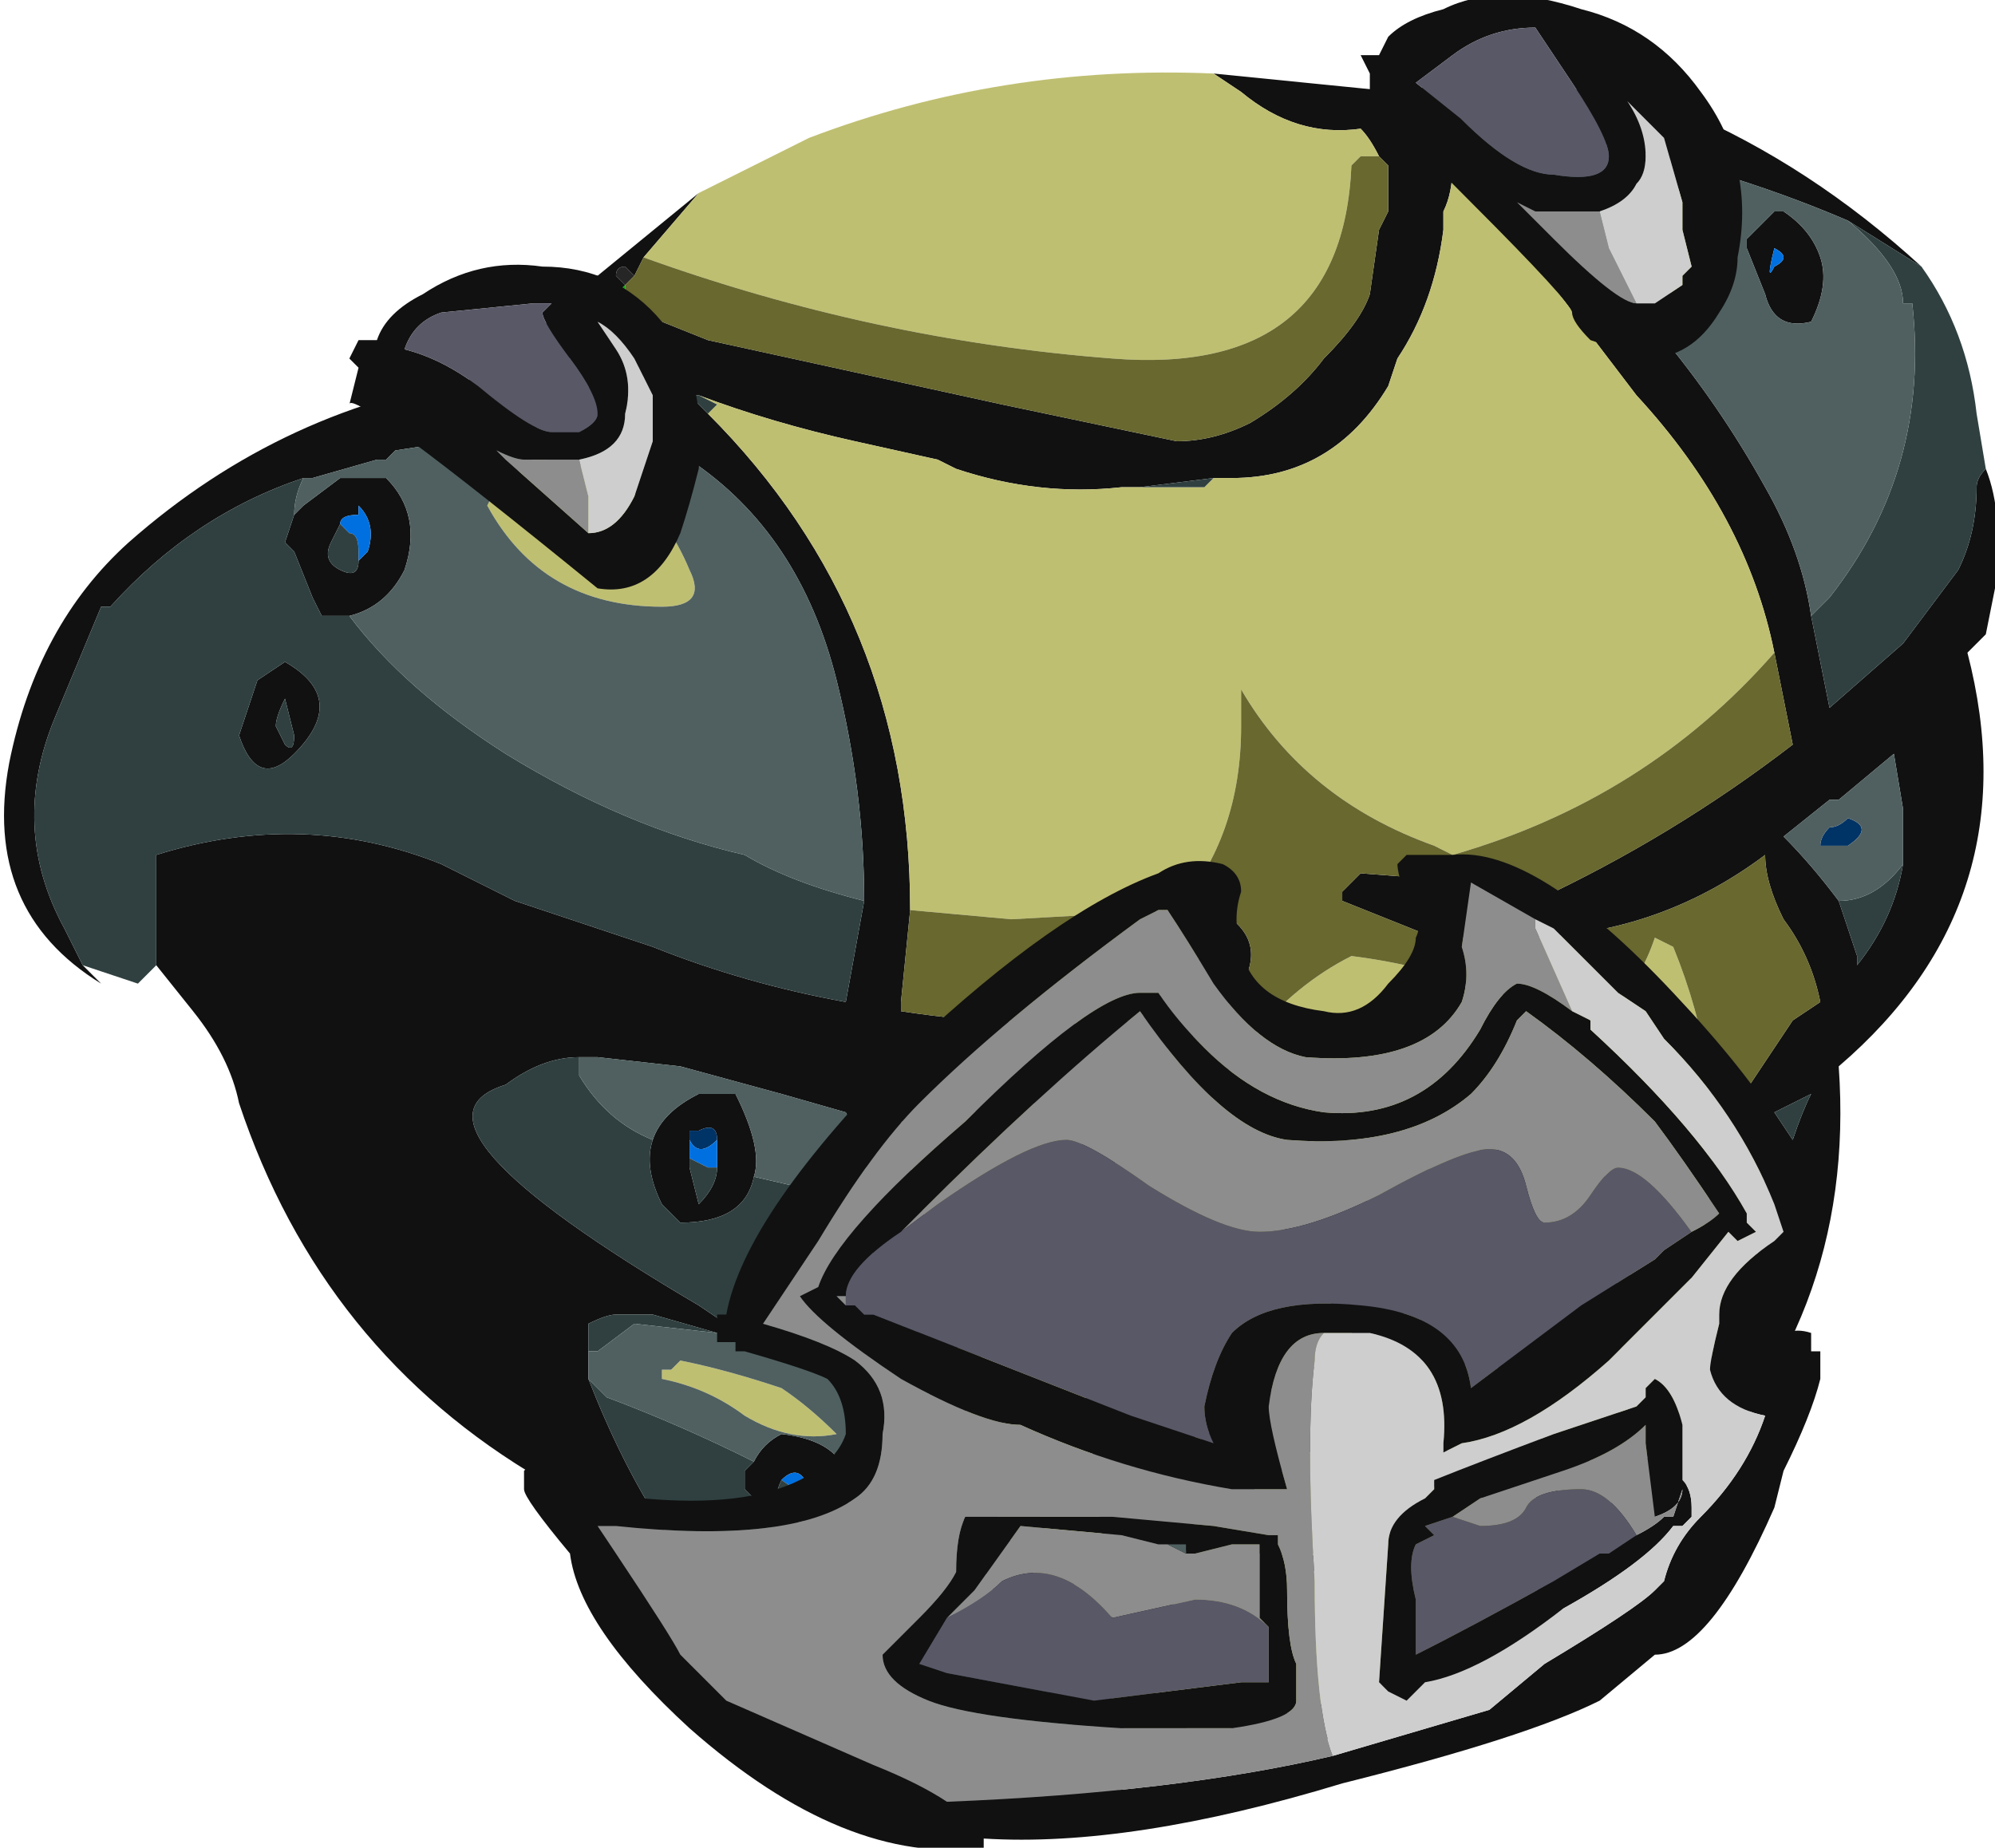 <?xml version="1.0" encoding="UTF-8" standalone="no"?>
<svg xmlns:ffdec="https://www.free-decompiler.com/flash" xmlns:xlink="http://www.w3.org/1999/xlink" ffdec:objectType="frame" height="70.35px" width="75.95px" xmlns="http://www.w3.org/2000/svg">
  <g transform="matrix(1.0, 0.0, 0.0, 1.0, 37.8, 32.9)">
    <use ffdec:characterId="2049" height="66.5" transform="matrix(1.0, 0.0, 0.0, 1.0, -37.8, -30.1)" width="75.95" xlink:href="#sprite0"/>
    <use ffdec:characterId="2064" height="10.05" transform="matrix(7.0, 0.0, 0.0, 7.0, -24.5, -32.9)" width="8.0" xlink:href="#shape1"/>
  </g>
  <defs>
    <g id="sprite0" transform="matrix(1.0, 0.0, 0.0, 1.0, 37.8, 30.1)">
      <use ffdec:characterId="2048" height="9.5" transform="matrix(7.0, 0.0, 0.0, 7.0, -37.8, -30.1)" width="10.85" xlink:href="#shape0"/>
    </g>
    <g id="shape0" transform="matrix(1.0, 0.0, 0.0, 1.0, 5.4, 4.3)">
      <path d="M4.65 -3.5 Q3.95 -3.8 3.15 -3.95 L3.0 -4.0 2.65 -4.05 2.35 -4.05 2.4 -3.95 2.45 -3.95 2.9 -3.6 Q3.7 -2.95 4.2 -2.05 4.4 -1.7 4.45 -1.35 L4.55 -0.85 4.95 -1.2 5.25 -1.6 Q5.35 -1.8 5.35 -2.05 5.35 -2.1 5.4 -2.15 5.5 -1.9 5.45 -1.5 L5.4 -1.25 5.3 -1.15 Q5.65 0.2 4.6 1.1 4.7 2.5 3.7 3.45 L2.95 4.2 2.85 4.25 Q2.1 4.75 1.25 4.9 L0.8 5.0 0.65 5.05 0.45 5.1 -0.6 5.2 Q-0.95 5.15 -1.3 4.9 -1.6 4.75 -1.85 4.4 L-2.3 3.7 -2.45 3.35 Q-3.65 2.65 -4.1 1.3 -4.15 1.05 -4.35 0.8 L-4.55 0.55 -4.55 -0.05 Q-3.75 -0.3 -3.0 0.0 -2.8 0.1 -2.6 0.2 L-1.85 0.45 Q-1.35 0.65 -0.8 0.75 L-0.7 0.2 Q-0.7 -0.4 -0.85 -1.0 -1.05 -1.8 -1.65 -2.2 L-1.7 -2.35 -1.8 -2.45 Q-1.85 -2.55 -1.85 -2.6 L-1.85 -2.65 -2.0 -2.75 -2.15 -2.95 -2.2 -2.85 -2.4 -2.65 -1.85 -2.5 -2.6 -2.35 -3.25 -2.25 -3.3 -2.2 -3.35 -2.2 -3.7 -2.1 -3.75 -2.1 Q-4.35 -1.9 -4.8 -1.4 L-4.85 -1.4 -5.1 -0.8 Q-5.35 -0.2 -5.05 0.35 L-4.95 0.55 -4.85 0.65 Q-5.5 0.25 -5.35 -0.55 -5.2 -1.3 -4.7 -1.75 -3.85 -2.5 -2.75 -2.65 L-2.2 -3.15 -2.2 -3.2 -2.15 -3.2 -1.6 -3.65 -1.9 -3.3 -1.95 -3.2 -2.0 -3.15 -2.05 -3.1 -2.0 -3.1 -1.8 -2.95 -1.55 -2.85 0.05 -2.5 1.0 -2.3 Q1.2 -2.3 1.4 -2.4 1.65 -2.55 1.8 -2.75 2.0 -2.95 2.05 -3.1 L2.1 -3.45 2.15 -3.55 2.15 -3.8 2.1 -3.85 Q2.05 -3.95 2.0 -4.0 1.65 -3.95 1.35 -4.2 L1.2 -4.3 2.2 -4.2 Q2.7 -4.3 3.25 -4.2 3.5 -4.2 3.75 -4.1 4.45 -3.8 5.05 -3.25 L4.65 -3.5 M-1.95 -3.2 L-2.0 -3.25 Q-2.05 -3.25 -2.05 -3.2 L-2.0 -3.15 -1.95 -3.2 M4.25 -1.15 Q4.1 -1.9 3.5 -2.55 L2.7 -3.6 2.5 -3.85 2.5 -3.8 Q2.5 -3.65 2.45 -3.55 L2.45 -3.45 Q2.4 -3.05 2.2 -2.75 L2.15 -2.6 Q1.85 -2.1 1.3 -2.1 L1.2 -2.1 0.8 -2.05 0.7 -2.05 Q0.25 -2.0 -0.2 -2.15 L-0.3 -2.2 -0.75 -2.3 Q-1.2 -2.4 -1.6 -2.55 L-1.65 -2.55 -1.55 -2.45 Q-0.45 -1.35 -0.45 0.25 L-0.5 0.75 -0.5 0.8 Q0.15 0.9 0.8 0.85 0.9 0.7 1.05 0.6 L1.3 0.3 Q1.55 0.5 1.2 0.85 1.0 1.05 0.8 1.0 0.55 1.2 0.25 1.3 L-0.5 1.4 -0.4 1.85 -0.35 1.95 Q0.2 1.95 0.5 1.5 L0.5 1.35 0.7 1.35 0.75 1.45 0.55 1.85 0.55 2.0 0.9 2.15 1.5 2.0 1.55 2.0 1.65 1.95 1.7 1.55 1.9 1.6 2.05 1.85 2.1 1.85 Q2.5 1.75 2.8 1.5 2.95 1.4 3.05 1.35 L3.1 1.3 Q3.35 1.35 3.25 1.55 L3.2 1.65 Q3.05 1.8 3.0 1.95 L2.3 2.05 2.15 2.1 2.25 2.5 2.6 2.4 2.85 2.4 3.1 2.3 Q3.25 2.2 3.35 2.1 3.55 2.55 2.85 2.75 L2.3 2.7 2.35 3.2 2.9 3.15 Q3.15 3.05 3.25 3.25 3.1 3.5 2.7 3.45 2.45 3.45 2.35 3.35 L2.35 3.7 2.3 3.5 2.1 3.7 1.95 3.8 1.75 3.85 1.7 3.8 1.75 3.75 Q1.85 3.6 2.05 3.45 L2.2 3.25 2.25 3.25 2.05 2.8 2.0 2.85 Q1.95 3.05 1.8 3.15 L1.5 3.35 Q1.3 3.5 1.1 3.5 L1.05 3.75 Q1.0 4.05 0.85 4.35 L0.75 4.35 0.6 4.4 0.65 4.15 0.5 2.85 Q0.3 2.4 -0.2 2.2 L-0.3 2.2 Q-0.2 2.5 -0.15 2.9 -0.1 3.5 0.3 3.95 0.6 4.35 0.75 4.8 L1.1 4.75 1.85 4.55 2.3 4.4 Q2.75 4.2 3.1 3.8 L3.25 3.6 Q3.9 2.9 4.2 2.0 L4.2 1.75 Q4.15 1.55 4.15 1.4 L4.05 1.3 4.35 0.85 4.5 0.75 Q4.45 0.5 4.3 0.3 4.2 0.1 4.2 -0.05 3.6 0.4 2.85 0.4 L2.4 0.4 1.9 0.2 1.9 0.15 2.0 0.05 2.65 0.1 2.95 0.2 Q3.7 -0.15 4.35 -0.65 L4.25 -1.15 M4.45 -2.95 Q4.25 -2.9 4.2 -3.1 L4.1 -3.35 4.1 -3.4 4.25 -3.55 4.3 -3.55 Q4.45 -3.45 4.5 -3.3 4.55 -3.15 4.45 -2.95 M4.25 -3.35 Q4.2 -3.15 4.25 -3.25 4.35 -3.3 4.25 -3.35 M4.95 0.0 L4.95 -0.3 4.9 -0.6 4.6 -0.35 4.55 -0.35 4.3 -0.15 Q4.45 0.0 4.6 0.2 L4.7 0.5 4.7 0.55 Q4.9 0.3 4.95 0.0 M4.45 1.25 L4.25 1.35 4.35 1.5 Q4.4 1.35 4.45 1.25 M0.9 2.35 Q1.1 2.75 1.1 3.15 1.3 3.0 1.55 2.85 L1.8 2.7 1.95 2.55 1.7 2.2 1.6 2.2 Q1.5 2.35 1.3 2.35 L0.9 2.35 M-2.2 2.8 Q-1.85 3.7 -1.3 4.2 -0.8 4.65 -0.55 4.8 L-0.35 4.95 -0.15 5.0 Q0.1 4.9 0.4 4.9 L0.5 4.85 0.55 4.85 0.3 4.5 Q-0.1 3.85 -0.3 3.15 L-0.35 2.85 Q-0.4 2.5 -0.55 2.15 L-0.7 2.1 -0.65 1.9 -0.6 1.95 -0.65 1.85 -0.7 1.6 Q-0.75 1.45 -0.8 1.35 L-1.15 1.25 -1.7 1.1 -2.15 1.05 -2.25 1.05 Q-2.45 1.05 -2.65 1.2 -3.3 1.4 -1.6 2.4 -1.3 2.6 -1.4 2.55 L-1.5 2.55 -1.85 2.45 -2.05 2.45 Q-2.1 2.45 -2.2 2.5 L-2.2 2.65 -2.2 2.8 M-0.8 3.6 Q-0.85 3.8 -1.05 3.85 L-1.15 3.8 Q-1.2 3.7 -1.2 3.6 L-1.15 3.55 -1.2 3.5 -1.3 3.45 -1.35 3.4 -1.35 3.3 -1.3 3.25 Q-1.25 3.15 -1.15 3.1 -0.7 3.15 -0.8 3.55 L-0.8 3.6 M-3.5 -1.35 L-3.65 -1.35 -3.7 -1.45 -3.8 -1.7 -3.85 -1.75 -3.8 -1.9 -3.75 -1.95 -3.55 -2.1 -3.3 -2.1 Q-3.1 -1.9 -3.2 -1.6 -3.3 -1.4 -3.5 -1.35 M-3.45 -1.65 L-3.4 -1.7 Q-3.35 -1.85 -3.45 -1.95 L-3.45 -1.9 Q-3.55 -1.9 -3.55 -1.85 L-3.6 -1.75 Q-3.65 -1.65 -3.55 -1.6 -3.45 -1.55 -3.45 -1.65 M-3.85 -1.1 Q-3.5 -0.9 -3.8 -0.6 -4.0 -0.4 -4.1 -0.7 L-4.0 -1.0 -3.85 -1.1 M-3.85 -0.9 Q-3.9 -0.8 -3.9 -0.75 L-3.85 -0.65 Q-3.8 -0.6 -3.8 -0.7 L-3.85 -0.9 M-1.85 1.5 Q-1.8 1.35 -1.6 1.25 L-1.4 1.25 Q-1.25 1.55 -1.3 1.7 -1.35 1.95 -1.7 1.95 L-1.8 1.85 Q-1.9 1.65 -1.85 1.5 M-1.5 1.5 Q-1.5 1.4 -1.6 1.45 L-1.65 1.45 -1.65 1.5 -1.65 1.6 -1.65 1.65 -1.6 1.85 Q-1.5 1.75 -1.5 1.65 L-1.5 1.5 M-1.15 3.35 Q-1.2 3.45 -1.15 3.5 -1.05 3.55 -1.05 3.6 -1.0 3.55 -1.0 3.45 L-1.0 3.4 Q-1.05 3.25 -1.15 3.35" fill="#111111" fill-rule="evenodd" stroke="none"/>
      <path d="M-1.95 -3.2 L-2.0 -3.15 -2.05 -3.2 Q-2.05 -3.25 -2.0 -3.25 L-1.95 -3.2" fill="#262626" fill-rule="evenodd" stroke="none"/>
      <path d="M-2.0 -3.1 L-2.05 -3.1 -2.0 -3.15 -2.0 -3.1" fill="#00a600" fill-rule="evenodd" stroke="none"/>
      <path d="M4.55 -0.2 Q4.6 -0.2 4.65 -0.25 4.8 -0.2 4.65 -0.1 L4.5 -0.1 Q4.5 -0.15 4.55 -0.2 M-1.65 1.5 L-1.65 1.45 -1.6 1.45 Q-1.5 1.4 -1.5 1.5 -1.6 1.6 -1.65 1.5" fill="#003366" fill-rule="evenodd" stroke="none"/>
      <path d="M1.2 -4.3 L1.35 -4.2 Q1.65 -3.95 2.0 -4.0 2.05 -3.95 2.1 -3.85 L2.0 -3.85 1.95 -3.8 Q1.9 -2.65 0.65 -2.75 -0.65 -2.85 -1.9 -3.3 L-1.6 -3.65 -1.0 -3.95 Q0.05 -4.35 1.2 -4.3 M1.2 -2.1 L1.3 -2.1 Q1.85 -2.1 2.15 -2.6 L2.2 -2.75 Q2.4 -3.05 2.45 -3.45 L2.45 -3.55 Q2.5 -3.65 2.5 -3.8 L2.5 -3.85 2.7 -3.6 3.5 -2.55 Q4.1 -1.9 4.25 -1.15 3.55 -0.35 2.5 -0.05 L2.4 -0.1 Q1.7 -0.35 1.35 -0.95 L1.35 -0.75 Q1.35 -0.15 1.0 0.25 L0.1 0.3 -0.45 0.25 Q-0.45 -1.35 -1.55 -2.45 L-1.5 -2.5 -1.6 -2.55 Q-1.2 -2.4 -0.75 -2.3 L-0.3 -2.2 -0.2 -2.15 Q0.25 -2.0 0.7 -2.05 L0.8 -2.05 1.15 -2.05 1.2 -2.1 M1.85 4.55 L1.1 4.75 0.75 4.35 0.85 4.35 Q1.0 4.05 1.05 3.75 L1.15 3.75 Q1.45 3.75 1.75 3.75 L1.7 3.8 1.75 3.85 1.95 3.8 Q2.0 3.85 1.9 3.9 1.8 4.0 1.8 4.1 L1.85 4.2 Q1.95 4.25 2.0 4.35 L2.0 4.4 1.85 4.55 M-0.2 2.2 Q0.3 2.4 0.5 2.85 L0.65 4.15 0.65 4.2 Q0.35 3.85 0.2 3.4 -0.05 2.8 -0.2 2.2 M3.25 1.55 Q3.35 1.35 3.1 1.3 L3.05 1.35 2.9 1.3 2.6 1.6 Q2.25 1.75 2.0 1.5 L1.75 1.5 Q1.65 1.75 1.4 1.8 1.15 1.9 1.0 1.65 1.15 1.3 1.4 0.95 1.65 0.65 1.95 0.5 2.35 0.55 2.75 0.7 L3.15 0.9 3.05 0.9 Q3.45 0.85 3.6 0.4 L3.7 0.45 Q4.25 1.8 3.4 3.05 L3.4 2.95 3.3 2.95 Q3.65 2.2 3.25 1.55 M3.75 -3.05 Q3.35 -3.35 3.65 -3.7 4.25 -3.5 3.85 -3.0 L3.75 -3.05 M-2.5 -2.2 Q-1.9 -2.2 -1.65 -1.6 -1.55 -1.4 -1.8 -1.4 -2.45 -1.4 -2.75 -1.95 L-2.7 -2.05 -2.5 -2.2 M-1.7 2.7 Q-1.45 2.75 -1.15 2.85 -1.0 2.95 -0.85 3.1 -1.1 3.15 -1.35 3.0 -1.55 2.85 -1.8 2.8 L-1.8 2.75 -1.75 2.75 -1.7 2.7" fill="#bfbf72" fill-rule="evenodd" stroke="none"/>
      <path d="M2.1 -3.85 L2.15 -3.8 2.15 -3.55 2.1 -3.45 2.05 -3.1 Q2.0 -2.95 1.8 -2.75 1.65 -2.55 1.4 -2.4 1.2 -2.3 1.0 -2.3 L0.05 -2.5 -1.55 -2.85 -1.8 -2.95 -2.0 -3.1 -2.0 -3.15 -1.95 -3.2 -1.9 -3.3 Q-0.65 -2.85 0.65 -2.75 1.9 -2.65 1.95 -3.8 L2.0 -3.85 2.1 -3.85 M-0.45 0.25 L0.1 0.3 1.0 0.25 Q1.35 -0.15 1.35 -0.75 L1.35 -0.95 Q1.7 -0.35 2.4 -0.1 L2.5 -0.05 Q3.55 -0.35 4.25 -1.15 L4.35 -0.65 Q3.7 -0.15 2.95 0.2 L2.65 0.1 2.0 0.05 1.9 0.15 1.9 0.2 2.4 0.4 2.85 0.4 Q3.6 0.4 4.2 -0.05 4.2 0.1 4.3 0.3 4.45 0.5 4.5 0.75 L4.35 0.85 4.05 1.3 4.15 1.4 Q4.15 1.55 4.2 1.75 L4.2 2.0 Q3.9 2.9 3.25 3.6 L3.1 3.8 Q2.75 4.2 2.3 4.4 L1.85 4.55 2.0 4.4 2.0 4.35 Q1.95 4.25 1.85 4.2 L1.8 4.1 Q1.8 4.0 1.9 3.9 2.0 3.85 1.95 3.8 L2.1 3.7 2.3 3.5 2.35 3.7 2.35 3.35 Q2.45 3.45 2.7 3.45 3.1 3.5 3.25 3.25 3.15 3.05 2.9 3.15 L2.35 3.2 2.3 2.7 2.85 2.75 Q3.55 2.55 3.35 2.1 3.25 2.2 3.1 2.3 L2.85 2.4 2.6 2.4 2.25 2.5 2.15 2.1 2.3 2.05 3.0 1.95 Q3.05 1.8 3.2 1.65 L3.25 1.55 Q3.65 2.2 3.3 2.95 L3.4 2.95 3.4 3.05 Q4.25 1.8 3.7 0.45 L3.6 0.4 Q3.45 0.85 3.05 0.9 L3.15 0.9 2.75 0.7 Q2.35 0.55 1.95 0.5 1.65 0.65 1.4 0.95 1.15 1.3 1.0 1.65 1.15 1.9 1.4 1.8 1.65 1.75 1.75 1.5 L2.0 1.5 Q2.25 1.75 2.6 1.6 L2.9 1.3 3.05 1.35 Q2.95 1.4 2.8 1.5 2.5 1.75 2.1 1.85 L2.05 1.85 1.9 1.6 1.7 1.55 1.65 1.95 1.55 2.0 1.5 2.0 0.9 2.15 0.55 2.0 0.55 1.85 0.75 1.45 0.7 1.35 0.5 1.35 0.5 1.5 Q0.2 1.95 -0.35 1.95 L-0.4 1.85 -0.5 1.4 0.25 1.3 Q0.55 1.2 0.8 1.0 1.0 1.05 1.2 0.85 1.55 0.5 1.3 0.3 L1.05 0.6 Q0.9 0.7 0.8 0.85 0.15 0.9 -0.5 0.8 L-0.5 0.75 -0.45 0.25 M1.1 4.75 L0.75 4.8 Q0.6 4.35 0.3 3.95 -0.1 3.5 -0.15 2.9 -0.2 2.5 -0.3 2.2 L-0.2 2.2 Q-0.05 2.8 0.2 3.4 0.35 3.85 0.65 4.2 L0.65 4.15 0.6 4.4 0.75 4.35 1.1 4.75 M1.05 3.75 L1.1 3.5 Q1.3 3.5 1.5 3.35 L1.8 3.15 Q1.95 3.05 2.0 2.85 L2.05 2.8 2.25 3.25 2.2 3.25 2.05 3.45 Q1.85 3.6 1.75 3.75 1.45 3.75 1.15 3.75 L1.05 3.75 M0.9 2.35 L1.3 2.35 Q1.5 2.35 1.6 2.2 L1.7 2.2 1.95 2.55 1.8 2.7 1.55 2.85 Q1.3 3.0 1.1 3.15 1.1 2.75 0.9 2.35" fill="#68682f" fill-rule="evenodd" stroke="none"/>
      <path d="M4.25 -3.35 Q4.35 -3.3 4.25 -3.25 4.2 -3.15 4.25 -3.35 M-3.45 -1.65 L-3.45 -1.7 Q-3.45 -1.8 -3.5 -1.8 L-3.55 -1.85 Q-3.55 -1.9 -3.45 -1.9 L-3.45 -1.95 Q-3.35 -1.85 -3.4 -1.7 L-3.45 -1.65 M-1.65 1.5 Q-1.6 1.6 -1.5 1.5 L-1.5 1.65 -1.55 1.65 -1.65 1.6 -1.65 1.5 M-1.15 3.35 Q-1.05 3.25 -1.0 3.4 L-1.0 3.45 -1.15 3.35" fill="#0070e0" fill-rule="evenodd" stroke="none"/>
      <path d="M4.65 -3.5 L5.05 -3.25 Q5.3 -2.9 5.35 -2.45 L5.4 -2.15 Q5.35 -2.1 5.35 -2.05 5.35 -1.8 5.25 -1.6 L4.95 -1.2 4.55 -0.85 4.45 -1.35 4.55 -1.45 Q5.1 -2.15 5.0 -3.05 L4.95 -3.05 Q4.95 -3.25 4.65 -3.5 M-4.95 0.55 L-5.05 0.35 Q-5.35 -0.2 -5.1 -0.8 L-4.85 -1.4 -4.8 -1.4 Q-4.35 -1.9 -3.75 -2.1 -3.8 -2.0 -3.8 -1.9 L-3.85 -1.75 -3.8 -1.7 -3.7 -1.45 -3.65 -1.35 -3.5 -1.35 Q-3.2 -0.95 -2.65 -0.6 -2.0 -0.2 -1.35 -0.05 -1.1 0.1 -0.7 0.2 L-0.8 0.75 Q-1.35 0.65 -1.85 0.45 L-2.6 0.2 Q-2.8 0.1 -3.0 0.0 -3.75 -0.3 -4.55 -0.05 L-4.55 0.55 -4.65 0.65 -4.95 0.55 M-2.2 -2.85 L-2.15 -2.95 -2.0 -2.75 -1.85 -2.65 -1.85 -2.6 -2.0 -2.75 -2.2 -2.85 M2.45 -3.95 L2.4 -3.95 2.35 -4.05 2.65 -4.05 2.5 -4.05 2.45 -3.95 M1.2 -2.1 L1.15 -2.05 0.8 -2.05 1.2 -2.1 M-1.6 -2.55 L-1.5 -2.5 -1.55 -2.45 -1.65 -2.55 -1.6 -2.55 M4.6 0.2 Q4.8 0.2 4.95 0.0 4.9 0.3 4.7 0.55 L4.7 0.5 4.6 0.2 M4.45 1.25 Q4.4 1.35 4.35 1.5 L4.25 1.35 4.45 1.25 M0.3 4.5 L0.55 4.85 0.5 4.85 0.4 4.9 Q0.1 4.9 -0.15 5.0 L-0.35 4.95 -0.55 4.8 Q-0.8 4.65 -1.3 4.2 -1.85 3.7 -2.2 2.8 L-2.1 2.9 Q-1.7 3.05 -1.3 3.25 L-1.35 3.3 -1.35 3.4 -1.3 3.45 -1.2 3.5 -1.15 3.55 -1.2 3.6 Q-1.2 3.7 -1.15 3.8 L-1.05 3.85 Q-0.85 3.8 -0.8 3.6 -0.4 3.85 -0.1 4.2 L0.3 4.5 M-2.2 2.65 L-2.2 2.5 Q-2.1 2.45 -2.05 2.45 L-1.85 2.45 -1.5 2.55 -1.95 2.5 -2.15 2.65 -2.2 2.65 M-1.4 2.55 Q-1.3 2.6 -1.6 2.4 -3.3 1.4 -2.65 1.2 -2.45 1.05 -2.25 1.05 L-2.25 1.15 Q-2.1 1.4 -1.85 1.5 -1.9 1.65 -1.8 1.85 L-1.7 1.95 Q-1.35 1.95 -1.3 1.7 L-0.65 1.85 -0.6 1.95 -0.65 1.9 -0.7 2.1 -0.55 2.15 Q-0.4 2.5 -0.35 2.85 L-0.3 3.15 -0.35 3.1 Q-0.85 2.7 -1.4 2.55 M-3.55 -1.85 L-3.5 -1.8 Q-3.45 -1.8 -3.45 -1.7 L-3.45 -1.65 Q-3.45 -1.55 -3.55 -1.6 -3.65 -1.65 -3.6 -1.75 L-3.55 -1.85 M-3.85 -0.9 L-3.8 -0.7 Q-3.8 -0.6 -3.85 -0.65 L-3.9 -0.75 Q-3.9 -0.8 -3.85 -0.9 M-3.85 -1.1 L-4.0 -1.0 -4.1 -0.7 Q-4.0 -0.4 -3.8 -0.6 -3.5 -0.9 -3.85 -1.1 M-1.5 1.65 Q-1.5 1.75 -1.6 1.85 L-1.65 1.65 -1.65 1.6 -1.55 1.65 -1.5 1.65 M-1.0 3.45 Q-1.0 3.55 -1.05 3.6 -1.05 3.55 -1.15 3.5 -1.2 3.45 -1.15 3.35 L-1.0 3.45" fill="#304040" fill-rule="evenodd" stroke="none"/>
      <path d="M2.65 -4.05 L3.0 -4.0 3.15 -3.95 Q3.95 -3.8 4.65 -3.5 4.95 -3.25 4.95 -3.05 L5.0 -3.05 Q5.1 -2.15 4.55 -1.45 L4.45 -1.35 Q4.4 -1.7 4.2 -2.05 3.7 -2.95 2.9 -3.6 L2.45 -3.95 2.5 -4.05 2.65 -4.05 M-3.75 -2.1 L-3.7 -2.1 -3.35 -2.2 -3.3 -2.2 -3.25 -2.25 -2.6 -2.35 -1.85 -2.5 -2.4 -2.65 -2.2 -2.85 -2.0 -2.75 -1.85 -2.6 Q-1.85 -2.55 -1.8 -2.45 L-1.7 -2.35 -1.65 -2.2 Q-1.05 -1.8 -0.85 -1.0 -0.7 -0.4 -0.7 0.2 -1.1 0.1 -1.35 -0.05 -2.0 -0.2 -2.65 -0.6 -3.2 -0.95 -3.5 -1.35 -3.3 -1.4 -3.2 -1.6 -3.1 -1.9 -3.3 -2.1 L-3.55 -2.1 -3.75 -1.95 -3.8 -1.9 Q-3.8 -2.0 -3.75 -2.1 M4.45 -2.95 Q4.55 -3.15 4.5 -3.3 4.45 -3.45 4.3 -3.55 L4.25 -3.55 4.1 -3.4 4.1 -3.35 4.2 -3.1 Q4.25 -2.9 4.45 -2.95 M3.75 -3.05 L3.85 -3.0 Q4.25 -3.5 3.65 -3.7 3.35 -3.35 3.75 -3.05 M4.6 0.2 Q4.45 0.0 4.3 -0.15 L4.55 -0.35 4.6 -0.35 4.9 -0.6 4.95 -0.3 4.95 0.0 Q4.8 0.2 4.6 0.2 M4.55 -0.2 Q4.5 -0.15 4.5 -0.1 L4.65 -0.1 Q4.8 -0.2 4.65 -0.25 4.6 -0.2 4.55 -0.2 M0.3 4.5 L-0.1 4.2 Q-0.4 3.85 -0.8 3.6 L-0.8 3.55 Q-0.7 3.15 -1.15 3.1 -1.25 3.15 -1.3 3.25 -1.7 3.05 -2.1 2.9 L-2.2 2.8 -2.2 2.65 -2.15 2.65 -1.95 2.5 -1.5 2.55 -1.4 2.55 Q-0.85 2.7 -0.35 3.1 L-0.3 3.15 Q-0.1 3.85 0.3 4.5 M-2.25 1.05 L-2.15 1.05 -1.7 1.1 -1.15 1.25 -0.8 1.35 Q-0.75 1.45 -0.7 1.6 L-0.65 1.85 -1.3 1.7 Q-1.25 1.55 -1.4 1.25 L-1.6 1.25 Q-1.8 1.35 -1.85 1.5 -2.1 1.4 -2.25 1.15 L-2.25 1.05 M-2.5 -2.2 L-2.7 -2.05 -2.75 -1.95 Q-2.45 -1.4 -1.8 -1.4 -1.55 -1.4 -1.65 -1.6 -1.9 -2.2 -2.5 -2.2 M-1.7 2.7 L-1.75 2.75 -1.8 2.75 -1.8 2.8 Q-1.55 2.85 -1.35 3.0 -1.1 3.15 -0.85 3.1 -1.0 2.95 -1.15 2.85 -1.45 2.75 -1.7 2.7" fill="#506060" fill-rule="evenodd" stroke="none"/>
    </g>
    <g id="shape1" transform="matrix(1.0, 0.0, 0.0, 1.0, 3.5, 4.7)">
      <path d="M3.05 -3.75 Q3.35 -3.7 3.35 -3.85 3.35 -3.95 3.15 -4.25 L2.95 -4.55 Q2.7 -4.55 2.5 -4.4 L2.3 -4.25 2.55 -4.05 Q2.85 -3.75 3.05 -3.75 M3.3 -3.55 L2.95 -3.55 2.85 -3.6 3.05 -3.4 Q3.4 -3.05 3.5 -3.05 L3.6 -3.05 3.75 -3.15 3.75 -3.2 3.8 -3.25 3.75 -3.45 3.75 -3.6 3.65 -3.95 3.45 -4.15 Q3.55 -4.0 3.55 -3.85 3.55 -3.75 3.5 -3.7 3.45 -3.6 3.3 -3.55 M2.25 -0.05 L2.5 -0.05 Q2.95 -0.1 3.7 0.7 4.5 1.55 4.45 1.95 4.5 1.95 4.5 2.05 L4.5 2.1 4.3 2.2 Q4.1 2.3 4.1 2.35 L4.1 2.55 Q4.1 2.65 4.15 2.7 L4.2 2.65 Q4.3 2.5 4.45 2.55 L4.45 2.65 4.5 2.65 4.5 2.8 Q4.45 3.0 4.3 3.3 L4.25 3.5 Q3.9 4.3 3.6 4.3 L3.3 4.55 Q2.9 4.75 1.9 5.0 0.75 5.35 -0.05 5.3 L-0.05 5.35 Q-0.8 5.45 -1.65 4.7 -2.25 4.15 -2.3 3.75 -2.55 3.45 -2.55 3.4 L-2.55 3.3 -2.5 3.25 -2.45 3.25 Q-2.4 3.3 -2.35 3.3 L-2.3 3.35 -1.9 3.45 Q-1.35 3.5 -1.05 3.35 -0.85 3.25 -0.8 3.1 -0.8 2.9 -0.9 2.8 -1.0 2.75 -1.35 2.65 L-1.4 2.65 -1.4 2.6 -1.5 2.6 -1.5 2.45 -1.45 2.45 Q-1.35 1.9 -0.45 1.0 0.35 0.25 0.9 0.05 1.05 -0.05 1.25 0.0 1.35 0.05 1.35 0.15 1.3 0.3 1.35 0.45 1.4 0.75 1.8 0.8 2.0 0.85 2.15 0.65 2.3 0.5 2.3 0.4 2.35 0.3 2.25 0.2 2.2 0.05 2.2 0.0 L2.25 -0.05 M3.2 -4.65 Q3.6 -4.55 3.85 -4.2 4.15 -3.8 4.05 -3.3 4.05 -3.15 3.95 -3.0 3.8 -2.75 3.55 -2.75 L3.25 -2.85 Q3.15 -2.95 3.15 -3.0 3.15 -3.05 2.6 -3.6 2.05 -4.15 2.05 -4.2 L2.05 -4.3 2.0 -4.4 2.1 -4.4 2.15 -4.5 Q2.25 -4.6 2.45 -4.65 2.75 -4.8 3.2 -4.65 M3.15 0.8 L3.25 0.85 3.25 0.9 Q3.85 1.45 4.1 1.9 L4.1 1.95 4.15 2.0 4.05 2.05 4.0 2.0 3.8 2.25 3.35 2.7 Q2.9 3.1 2.55 3.15 L2.45 3.2 2.45 3.15 Q2.5 2.65 2.05 2.55 L1.8 2.55 Q1.55 2.55 1.5 2.95 1.5 3.05 1.6 3.4 L1.3 3.4 Q0.7 3.3 0.15 3.05 -0.05 3.05 -0.5 2.8 -0.95 2.5 -1.05 2.35 L-0.95 2.3 Q-0.85 2.0 -0.15 1.4 0.55 0.7 0.8 0.7 L0.9 0.7 Q1.0 0.85 1.15 1.0 1.45 1.3 1.8 1.35 2.35 1.4 2.65 0.9 2.75 0.7 2.85 0.65 2.95 0.65 3.15 0.8 M1.85 4.85 L2.7 4.6 3.0 4.35 Q3.5 4.05 3.6 3.95 L3.65 3.9 Q3.7 3.7 3.85 3.55 4.1 3.3 4.2 3.0 3.95 2.95 3.9 2.75 3.9 2.7 3.95 2.5 L3.95 2.45 Q3.95 2.25 4.25 2.05 L4.3 2.0 4.25 1.85 Q4.05 1.35 3.65 0.95 L3.55 0.8 3.4 0.7 3.05 0.35 2.95 0.3 2.6 0.1 2.55 0.45 Q2.6 0.6 2.55 0.75 2.35 1.1 1.7 1.05 1.45 1.0 1.2 0.65 1.05 0.4 0.95 0.25 L0.9 0.25 0.8 0.3 Q0.05 0.85 -0.4 1.3 -0.65 1.55 -0.95 2.05 L-1.25 2.5 Q-0.9 2.6 -0.75 2.7 -0.55 2.85 -0.6 3.1 -0.6 3.35 -0.75 3.45 -1.1 3.7 -2.05 3.6 L-2.15 3.6 -2.05 3.75 Q-1.75 4.2 -1.7 4.3 L-1.45 4.55 -0.65 4.9 Q-0.4 5.0 -0.25 5.1 1.0 5.05 1.85 4.85 M3.8 2.0 Q3.9 1.95 3.95 1.9 3.75 1.6 3.6 1.4 3.25 1.05 2.9 0.8 L2.85 0.85 Q2.75 1.1 2.6 1.25 2.25 1.55 1.6 1.5 1.25 1.45 0.8 0.8 0.25 1.25 -0.4 1.9 L-0.5 2.0 Q-0.8 2.2 -0.8 2.35 L-0.85 2.35 -0.8 2.4 -0.75 2.4 -0.7 2.45 -0.65 2.45 0.75 3.0 1.2 3.15 Q1.15 3.05 1.15 2.95 1.2 2.7 1.3 2.55 1.5 2.35 2.0 2.4 2.55 2.45 2.6 2.85 L3.2 2.4 3.6 2.15 3.65 2.1 3.8 2.0 M3.75 3.35 Q3.8 3.4 3.8 3.5 L3.8 3.55 3.75 3.6 3.7 3.6 Q3.55 3.8 3.1 4.05 2.65 4.4 2.35 4.45 L2.25 4.55 2.15 4.5 2.1 4.45 2.15 3.7 Q2.15 3.55 2.35 3.45 L2.4 3.4 2.4 3.35 Q2.65 3.25 3.05 3.1 L3.5 2.95 3.55 2.9 3.55 2.85 3.6 2.8 Q3.7 2.85 3.75 3.05 L3.75 3.1 3.75 3.35 M3.5 3.65 Q3.6 3.6 3.65 3.55 L3.7 3.55 3.75 3.4 Q3.75 3.5 3.6 3.55 L3.55 3.15 3.55 3.05 Q3.4 3.2 3.1 3.3 L2.65 3.45 2.5 3.55 2.35 3.6 2.4 3.65 2.3 3.7 Q2.25 3.8 2.3 4.0 L2.3 4.3 Q2.6 4.15 3.05 3.9 L3.3 3.75 3.35 3.75 3.5 3.65 M1.5 4.15 L1.45 4.1 1.45 3.7 1.3 3.7 1.1 3.75 1.05 3.75 1.05 3.7 0.95 3.7 0.9 3.7 0.7 3.65 0.15 3.6 -0.1 3.95 -0.25 4.1 -0.4 4.35 -0.25 4.4 0.55 4.55 1.35 4.45 1.5 4.45 1.5 4.15 M1.5 3.65 L1.55 3.65 1.55 3.7 Q1.6 3.8 1.6 3.95 1.6 4.25 1.65 4.35 L1.65 4.55 Q1.65 4.65 1.3 4.7 L0.7 4.7 Q-0.1 4.65 -0.35 4.55 -0.6 4.45 -0.6 4.3 L-0.4 4.1 Q-0.25 3.95 -0.2 3.85 -0.2 3.65 -0.15 3.55 L0.65 3.55 1.2 3.6 1.5 3.65 M-3.0 -3.0 Q-3.15 -2.95 -3.2 -2.8 -3.0 -2.75 -2.8 -2.6 -2.5 -2.35 -2.4 -2.35 L-2.25 -2.35 Q-2.15 -2.4 -2.15 -2.45 -2.15 -2.55 -2.3 -2.75 -2.45 -2.95 -2.45 -3.0 L-2.4 -3.05 -2.5 -3.05 -3.0 -3.0 M-3.5 -2.5 L-3.45 -2.7 -3.5 -2.75 -3.45 -2.85 -3.35 -2.85 Q-3.3 -3.0 -3.1 -3.1 -2.8 -3.3 -2.45 -3.25 -2.05 -3.25 -1.8 -2.95 -1.55 -2.65 -1.6 -2.15 -1.65 -1.95 -1.7 -1.8 -1.85 -1.45 -2.15 -1.5 -3.5 -2.6 -3.5 -2.5 M-2.2 -1.8 Q-2.05 -1.8 -1.95 -2.0 -1.9 -2.15 -1.85 -2.3 L-1.85 -2.55 Q-1.9 -2.65 -1.95 -2.75 -2.05 -2.9 -2.15 -2.95 L-2.05 -2.8 Q-1.95 -2.65 -2.0 -2.45 -2.0 -2.25 -2.25 -2.2 L-2.55 -2.2 Q-2.6 -2.2 -2.7 -2.25 L-2.65 -2.2 -2.2 -1.8" fill="#111111" fill-rule="evenodd" stroke="none"/>
      <path d="M3.5 -3.05 Q3.4 -3.05 3.05 -3.4 L2.85 -3.6 2.95 -3.55 3.3 -3.55 3.35 -3.35 3.5 -3.05 M2.95 0.3 L2.95 0.35 3.15 0.8 Q2.95 0.65 2.85 0.65 2.75 0.7 2.65 0.9 2.35 1.4 1.8 1.35 1.45 1.3 1.15 1.0 1.0 0.85 0.9 0.7 L0.8 0.7 Q0.55 0.7 -0.15 1.4 -0.85 2.0 -0.95 2.3 L-1.05 2.35 Q-0.95 2.5 -0.5 2.8 -0.05 3.05 0.15 3.05 0.7 3.3 1.3 3.4 L1.6 3.4 Q1.5 3.05 1.5 2.95 1.55 2.55 1.8 2.55 1.75 2.6 1.75 2.7 1.7 3.1 1.75 3.9 1.75 4.6 1.85 4.85 1.0 5.05 -0.25 5.1 -0.4 5.0 -0.65 4.9 L-1.45 4.55 -1.7 4.3 Q-1.75 4.2 -2.05 3.75 L-2.15 3.6 -2.05 3.6 Q-1.1 3.7 -0.75 3.45 -0.6 3.35 -0.6 3.1 -0.55 2.85 -0.75 2.7 -0.9 2.6 -1.25 2.5 L-0.95 2.05 Q-0.65 1.55 -0.4 1.3 0.05 0.85 0.8 0.3 L0.9 0.25 0.95 0.25 Q1.05 0.4 1.2 0.65 1.45 1.0 1.7 1.05 2.35 1.1 2.55 0.75 2.6 0.6 2.55 0.45 L2.6 0.1 2.95 0.3 M-0.5 2.0 L-0.4 1.9 Q0.25 1.25 0.8 0.8 1.25 1.45 1.6 1.5 2.25 1.55 2.6 1.25 2.75 1.1 2.85 0.85 L2.9 0.8 Q3.25 1.05 3.6 1.4 3.75 1.6 3.95 1.9 3.9 1.95 3.8 2.0 3.55 1.65 3.4 1.65 3.35 1.65 3.25 1.8 3.15 1.95 3.0 1.95 2.95 1.95 2.9 1.75 2.85 1.55 2.7 1.55 2.55 1.55 2.1 1.8 1.7 2.0 1.45 2.0 1.25 2.0 0.85 1.75 0.5 1.5 0.4 1.5 0.2 1.5 -0.3 1.85 L-0.5 2.0 M-0.8 2.4 L-0.85 2.35 -0.8 2.35 -0.8 2.4 M2.5 3.55 L2.65 3.45 3.1 3.3 Q3.4 3.2 3.55 3.05 L3.55 3.15 3.6 3.55 Q3.75 3.5 3.75 3.4 L3.7 3.55 3.65 3.55 Q3.6 3.6 3.5 3.65 3.35 3.4 3.2 3.4 2.95 3.4 2.9 3.5 2.85 3.6 2.65 3.6 L2.5 3.55 M1.5 3.65 L1.2 3.6 0.65 3.55 -0.15 3.55 Q-0.2 3.65 -0.2 3.85 -0.25 3.95 -0.4 4.1 L-0.6 4.3 Q-0.6 4.45 -0.35 4.55 -0.1 4.65 0.7 4.7 L1.3 4.7 Q1.65 4.65 1.65 4.55 L1.65 4.35 Q1.6 4.25 1.6 3.95 1.6 3.8 1.55 3.7 L1.55 3.65 1.5 3.65 M1.05 3.75 L1.1 3.75 1.3 3.7 1.45 3.7 1.45 4.1 1.5 4.15 Q1.35 4.0 1.1 4.0 L0.65 4.1 Q0.35 3.75 0.05 3.9 -0.05 4.0 -0.25 4.1 L-0.1 3.95 0.15 3.6 0.7 3.65 0.9 3.7 0.95 3.7 1.05 3.75 M-2.2 -1.8 L-2.65 -2.2 -2.7 -2.25 Q-2.6 -2.2 -2.55 -2.2 L-2.25 -2.2 -2.2 -2.0 -2.2 -1.8" fill="#8d8d8d" fill-rule="evenodd" stroke="none"/>
      <path d="M3.3 -3.55 Q3.45 -3.6 3.5 -3.7 3.55 -3.75 3.55 -3.85 3.55 -4.0 3.45 -4.15 L3.65 -3.95 3.75 -3.6 3.75 -3.45 3.8 -3.25 3.75 -3.2 3.75 -3.15 3.6 -3.05 3.5 -3.05 3.35 -3.35 3.3 -3.55 M3.15 0.8 L2.95 0.35 2.95 0.3 3.05 0.35 3.4 0.7 3.55 0.8 3.65 0.95 Q4.05 1.35 4.25 1.85 L4.3 2.0 4.25 2.05 Q3.95 2.25 3.95 2.45 L3.95 2.5 Q3.9 2.7 3.9 2.75 3.95 2.95 4.2 3.0 4.1 3.3 3.85 3.55 3.7 3.7 3.65 3.9 L3.6 3.95 Q3.5 4.05 3.0 4.35 L2.7 4.6 1.85 4.85 Q1.75 4.6 1.75 3.9 1.7 3.1 1.75 2.7 1.75 2.6 1.8 2.55 L2.05 2.55 Q2.5 2.65 2.45 3.15 L2.45 3.2 2.55 3.15 Q2.9 3.1 3.35 2.7 L3.8 2.25 4.0 2.0 4.05 2.05 4.15 2.0 4.1 1.95 4.1 1.9 Q3.85 1.45 3.25 0.9 L3.25 0.85 3.15 0.8 M3.75 3.1 L3.75 3.05 Q3.7 2.85 3.6 2.8 L3.55 2.85 3.55 2.9 3.5 2.95 3.05 3.1 Q2.65 3.25 2.4 3.35 L2.4 3.4 2.35 3.45 Q2.15 3.55 2.15 3.7 L2.1 4.45 2.15 4.5 2.25 4.55 2.35 4.45 Q2.65 4.4 3.1 4.05 3.55 3.8 3.7 3.6 L3.75 3.6 3.8 3.55 3.8 3.5 Q3.8 3.4 3.75 3.35 L3.75 3.1 M-2.25 -2.2 Q-2.0 -2.25 -2.0 -2.45 -1.95 -2.65 -2.05 -2.8 L-2.15 -2.95 Q-2.05 -2.9 -1.95 -2.75 -1.9 -2.65 -1.85 -2.55 L-1.85 -2.3 Q-1.9 -2.15 -1.95 -2.0 -2.05 -1.8 -2.2 -1.8 L-2.2 -2.0 -2.25 -2.2" fill="#cecece" fill-rule="evenodd" stroke="none"/>
      <path d="M3.05 -3.75 Q2.85 -3.75 2.55 -4.05 L2.3 -4.25 2.5 -4.4 Q2.7 -4.55 2.95 -4.55 L3.15 -4.25 Q3.35 -3.95 3.35 -3.85 3.35 -3.7 3.05 -3.75 M3.8 2.0 L3.65 2.1 3.6 2.15 3.2 2.4 2.6 2.85 Q2.55 2.45 2.0 2.4 1.5 2.35 1.3 2.55 1.2 2.7 1.15 2.95 1.15 3.05 1.2 3.15 L0.75 3.0 -0.65 2.45 -0.7 2.45 -0.75 2.4 -0.8 2.4 -0.8 2.35 Q-0.8 2.2 -0.5 2.0 L-0.3 1.85 Q0.2 1.5 0.4 1.5 0.5 1.5 0.85 1.75 1.25 2.0 1.45 2.0 1.7 2.0 2.1 1.8 2.55 1.55 2.7 1.55 2.85 1.55 2.9 1.75 2.95 1.95 3.0 1.95 3.15 1.95 3.25 1.8 3.35 1.65 3.4 1.65 3.55 1.65 3.8 2.0 M2.5 3.55 L2.65 3.6 Q2.85 3.6 2.9 3.5 2.95 3.4 3.2 3.4 3.35 3.4 3.5 3.65 L3.35 3.75 3.3 3.75 3.05 3.9 Q2.6 4.15 2.3 4.3 L2.3 4.0 Q2.25 3.8 2.3 3.7 L2.4 3.65 2.35 3.6 2.5 3.55 M1.5 4.15 L1.5 4.45 1.35 4.45 0.55 4.55 -0.25 4.4 -0.4 4.35 -0.25 4.1 Q-0.05 4.0 0.05 3.9 0.35 3.75 0.65 4.1 L1.1 4.0 Q1.35 4.0 1.5 4.15 M-3.0 -3.0 L-2.5 -3.05 -2.4 -3.05 -2.45 -3.0 Q-2.45 -2.95 -2.3 -2.75 -2.15 -2.55 -2.15 -2.45 -2.15 -2.4 -2.25 -2.35 L-2.4 -2.35 Q-2.5 -2.35 -2.8 -2.6 -3.0 -2.75 -3.2 -2.8 -3.15 -2.95 -3.0 -3.0" fill="#595867" fill-rule="evenodd" stroke="none"/>
      <path d="M3.75 3.35 L3.75 3.1 3.75 3.35 M0.95 3.7 L1.05 3.7 1.05 3.75 0.95 3.7" fill="#506060" fill-rule="evenodd" stroke="none"/>
    </g>
  </defs>
</svg>
